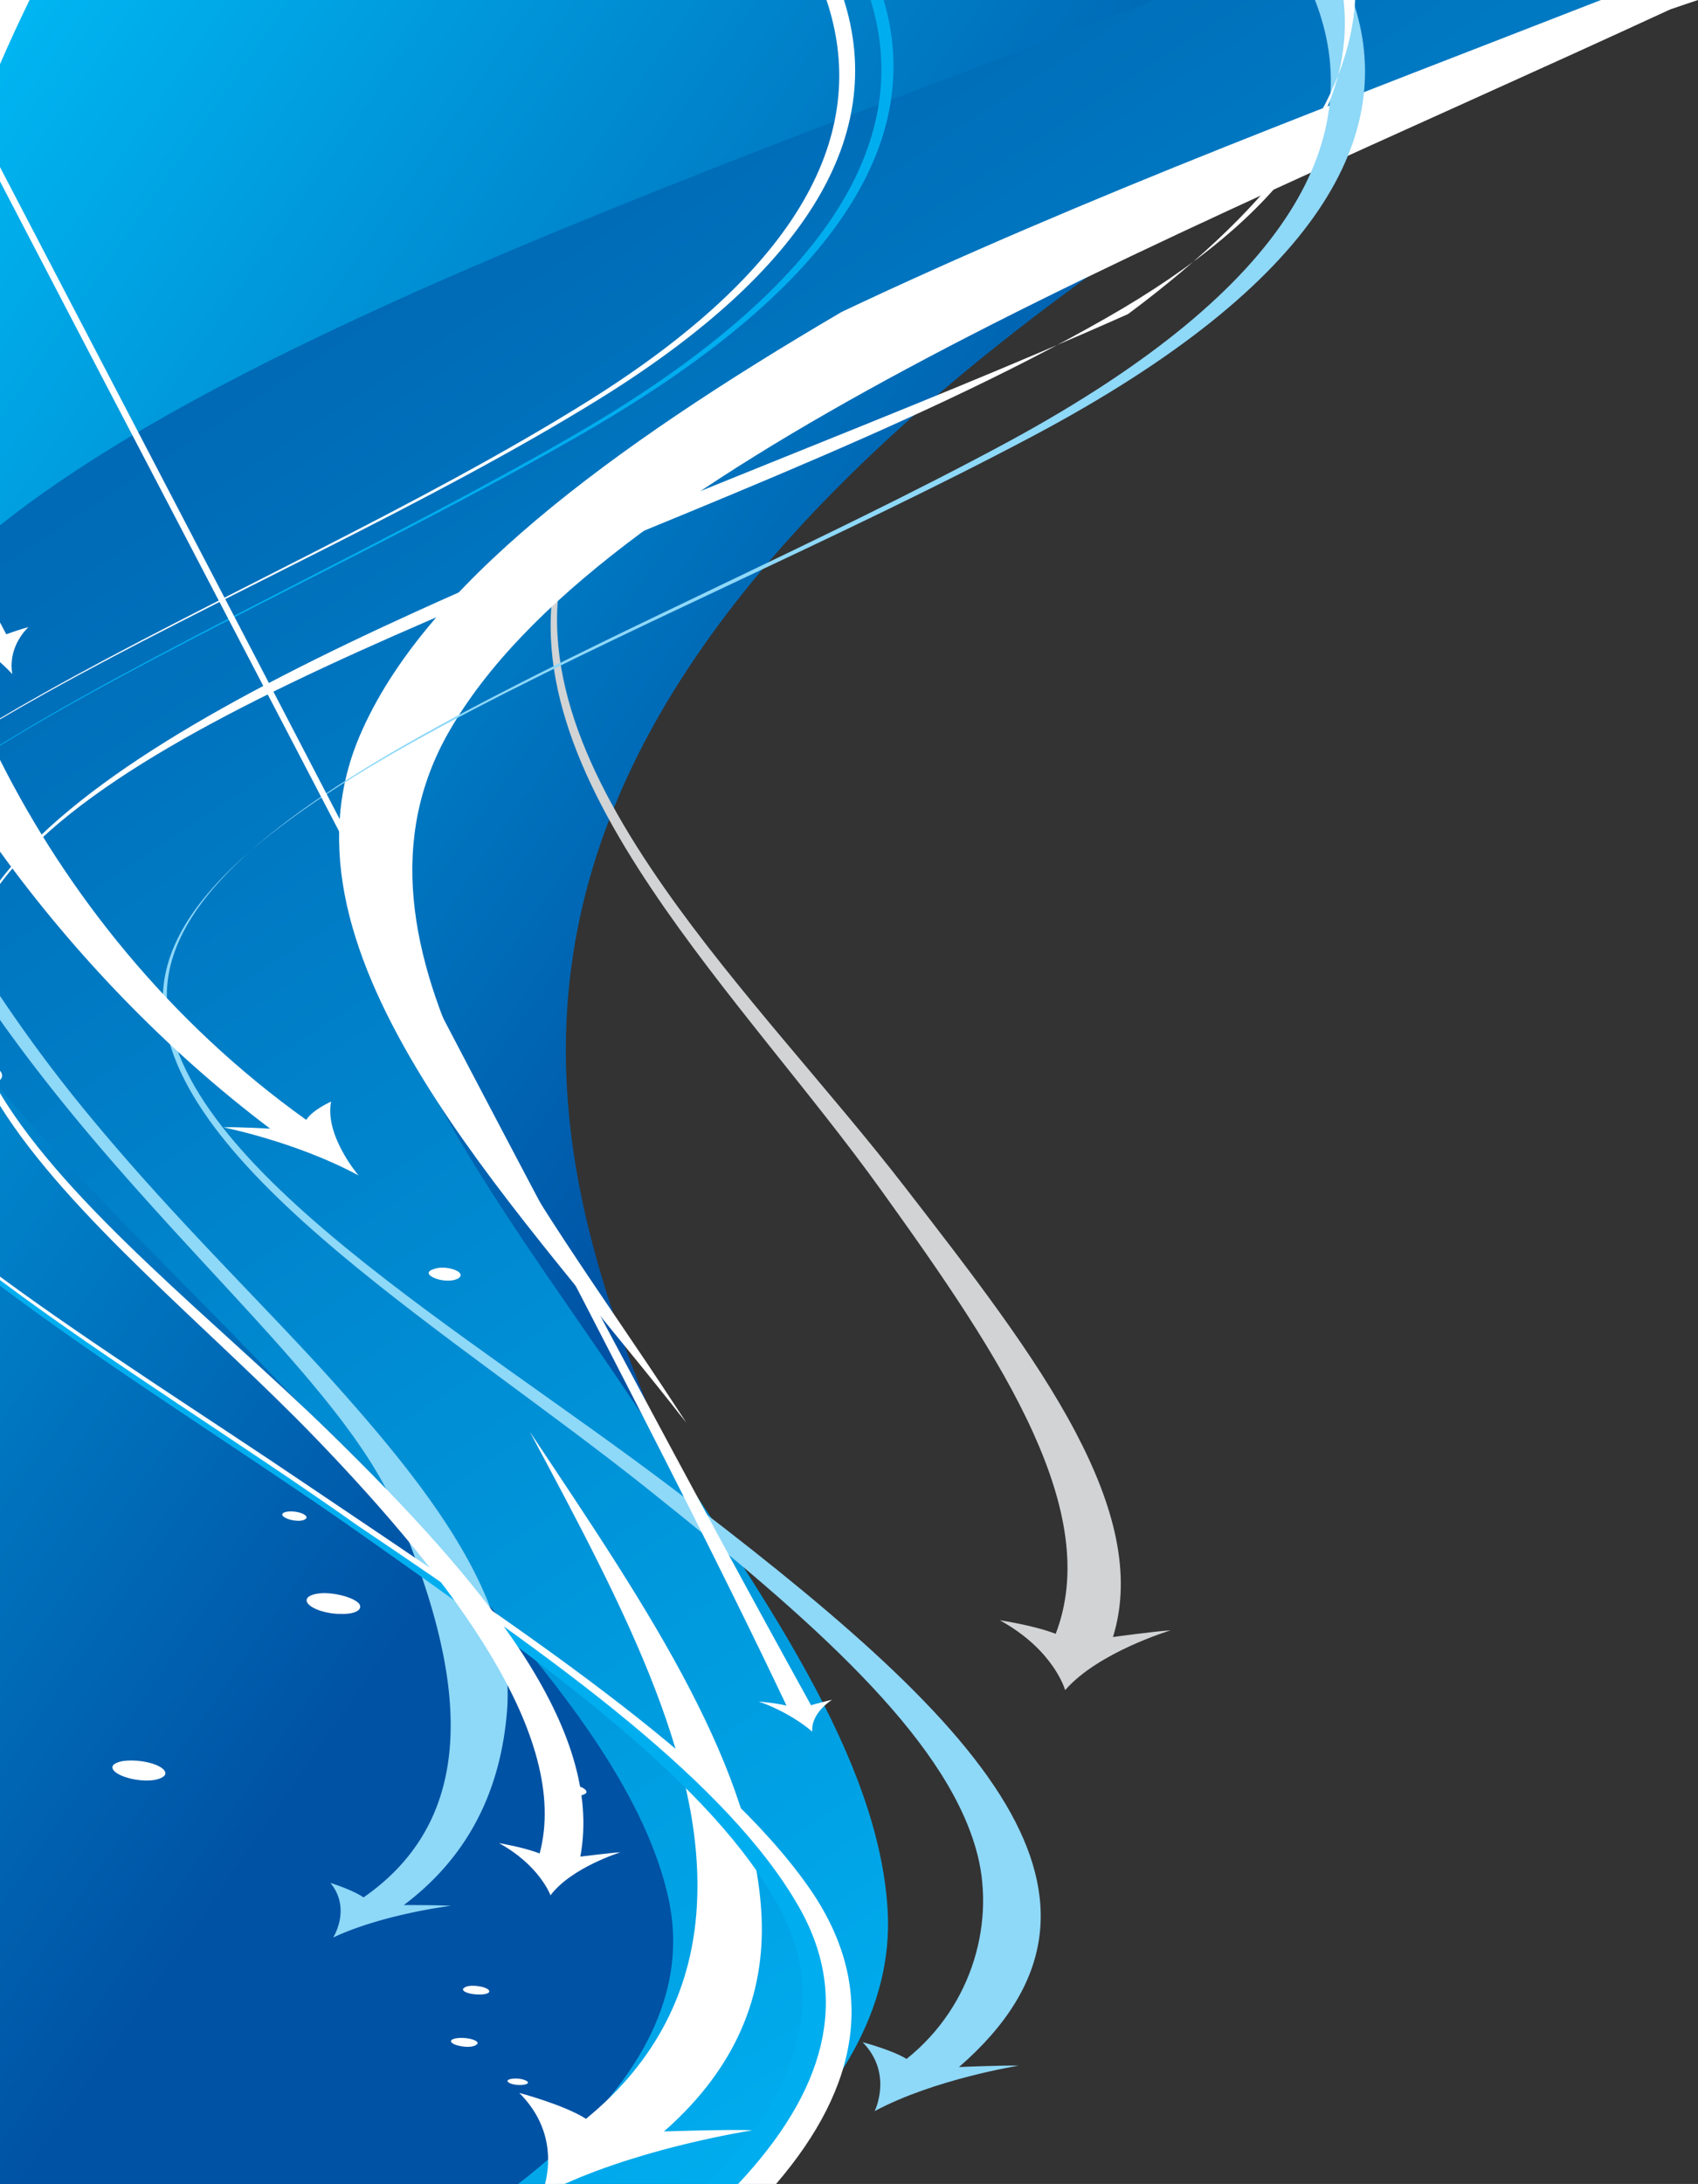 <svg xmlns="http://www.w3.org/2000/svg" xmlns:xlink="http://www.w3.org/1999/xlink" viewBox="0 0 1555.25 2000"><rect x="0" y="0" width="1555.25" height="2000" fill="#333333" stroke="none"/><defs><style>.cls-1,.cls-2,.cls-3,.cls-4,.cls-5,.cls-6{fill-rule:evenodd;}.cls-1{fill:url(#GradientFill_2);}.cls-2{fill:#d1d3d4;}.cls-3{fill:url(#GradientFill_3);}.cls-4{fill:#8ed8f8;}.cls-5,.cls-7{fill:#fff;}.cls-6{fill:#00aeef;}</style><linearGradient id="GradientFill_2" x1="2216.95" y1="1635.9" x2="1289.33" y2="995.07" gradientTransform="translate(2001.26 2000) rotate(180)" gradientUnits="userSpaceOnUse"><stop offset="0" stop-color="#00b5f1"/><stop offset="1" stop-color="#0052a4"/></linearGradient><linearGradient id="GradientFill_3" x1="631.29" y1="405.74" x2="1545.47" y2="1794.93" gradientTransform="translate(2001.26 2000) rotate(180)" gradientUnits="userSpaceOnUse"><stop offset="0" stop-color="#00aeef"/><stop offset="1" stop-color="#006ab6"/></linearGradient></defs><g id="Layer_2" data-name="Layer 2"><g id="Layer_1-2" data-name="Layer 1"><path class="cls-1" d="M699.5,2000c140.55-220.35-14.44-478.64-114.63-733.89C451,924.89,429.09,523.44,1409.57,0H0V2000Z"/><path class="cls-2" d="M829.31,1087.71C761,999.23,674.21,907.1,608.41,813c-71.28-101.94-117.87-205.07-90-306.68,26.69-97.23,133.06-184.92,282.44-269.82C940.44,157.19,1117.35,80.76,1302.41,0h10.13c-188.34,80.76-368,157.07-510.17,236.71-151.55,84.91-259.73,172.63-288.54,270-30,101.93,14.69,205.57,83.43,308,63.3,94.35,146.69,187.1,210.32,275.92,54.44,75.82,107,151.12,138.8,221.6,29.84,66.06,41.92,128.39,20.56,184-19.53-7.69-51.18-12.44-51.18-12.44,49.8,27.35,59.83,64,59.83,64,30.43-35,96.62-54.74,96.62-54.74-13.55.68-52.8,6.1-52.8,6.1,17.83-57.61.88-120.71-34.12-187.33C947.88,1240.64,889.05,1164.9,829.31,1087.71Z"/><path class="cls-3" d="M579.28,1282.49c-65.59-98.4-142.79-200.44-193.22-302.28-53.85-108.68-76.91-215.7-21-315,66.52-119.14,220.84-227.68,415.86-333,205.58-111,455-217.84,696.75-330.29L1483.19,0H1056.92C807.66,95.15,555.48,186.92,345.64,283.11,206.52,346.88,86.7,412.1,0,481.06V996.73c74.43,87.88,166.2,175.53,247.18,260.28,85.46,89.21,171.27,175.18,238.72,257.61,63.39,77.46,110.79,152.48,126.45,224.24,19.86,92-31.37,178.83-137.74,261.14H679.52c89.69-79.15,138-162,133.59-249.09-3.72-70.56-32.57-143.81-74-219.12C695.19,1451.83,636.78,1368.56,579.28,1282.49Z"/><path class="cls-4" d="M0,934c51.16,72.18,107,135.63,159.34,192.92,89.73,98.16,171.76,180.59,203.73,256.47,25.45,60.4,49.36,130.46,49.72,195,.33,61.18-20.14,117.77-79.84,159.23-9.75-6.91-30.33-13.3-30.33-13.3,19.44,23.65,2.54,50,2.54,50,45.89-21.51,107.75-29,107.75-29-10.43-.77-43.08-.69-43.08-.69,65.79-49.37,89.47-114.57,94.57-177.7,8.06-99.58-67.68-198.86-155.17-297-62.33-69.91-143.82-148-220.58-240A1354.61,1354.61,0,0,1,0,912Z"/><path class="cls-5" d="M617.28,1285.49c-64.25-98.16-140-199.86-189.07-301.7-52.24-108.31-73.72-215-16.76-314.13,68.09-118.81,223.32-226.78,419.12-331.93,206.09-110.68,456.77-217.1,699.17-329.09,8.61-3,17.11-5.8,25.51-8.64h-88.89c-116.19,45.32-233,90.07-344.81,134.68C998,184,878.7,234.53,770.86,285.68,556.63,411.32,387.53,537.51,329.41,674c-43,101.06-7.65,207.51,58.54,314.93,62.05,100.66,150.91,200.55,227.68,297.49,4.27,5.56,8.68,11.15,13.14,16.5-3.83-5.73-7.81-11.71-11.49-17.42ZM499.21,2000c4.39-17,7.87-51.89-23.6-83.37,0,0,41,10.88,61.13,23.73,66.32-54.22,95.14-119.33,100.9-186.14,5.73-66.25-10-135.32-37.45-206.91-28.89-75.37-71.22-154.5-114.9-236.11,54.46,81.67,107.68,160.51,146.88,236.22,37.14,71.74,62.35,140.94,65.38,208,3.17,71.16-22.87,138.09-89.37,196.48,0,0,61.31-2,81.21-1.06,0,0-95.14,14.45-172.16,49.14Z"/><path class="cls-5" d="M710.85,2000c76.65-89.37,93.94-180.72,29.54-272.26-41.15-58.5-106.53-117-184.26-176.31-81.76-62.36-177.37-125.83-273.63-190.74C189.35,1297.63,87.55,1233.44,0,1169.11v4.31c85.62,63.33,184.45,126.35,274.42,188.33,94.39,65.19,188,128.47,267.26,190.93,75.47,59.49,137.88,118,176,176.48C776.86,1820.22,755,1911,674.89,2000ZM0,657.84q18.67-11.08,38.31-22.11c152.91-86.08,346.41-172.1,502-269.47C742.83,239.17,795.5,114.44,757,0h16c35.94,113.78-18.94,237.86-223,364.75C392.1,462.51,196.79,548.3,41.5,635Q20.2,646.87,0,658.75Z"/><path class="cls-6" d="M676.09,2000c78.27-83.5,104.45-168.32,55.63-253.73-31.77-55.82-86.47-111.89-154.66-168.48-71.38-59.24-158.19-119.32-249.1-180.44C222.89,1322.9,100.7,1247.65,0,1172.24v5.18c98.52,74.27,217.5,148.4,321.64,221.14,87.8,61.77,172.58,121.8,242.64,180.83,67,56.47,120.27,112.52,149.89,168.24,45.42,84.88,15.46,169.23-65.61,252.37ZM0,682.09c5.72-3.52,11.49-7,17.37-10.56C163.21,584.09,357.42,496.07,527,397.74,767.81,257.89,835.41,122.51,797.43,0h11.92C845.58,122.08,776.46,257.07,535,396.29,363.91,495,167.72,583,20.12,670.72Q9.89,676.8,0,682.87Z"/><path class="cls-4" d="M613.72,1361.3c-94-71.06-204.06-143-293-215.39C227,1069.63,156.41,992.74,152.92,916.57,148.85,828,251.94,747.28,397.74,667c152.69-84.11,351.8-168.55,526.59-262.92C1187.06,261.45,1252.47,123,1204.41,0H1239c42,121.93-28.53,258.91-292.91,399.32-179.85,95.38-384.21,181-541.62,265.87-150.19,81-257.07,162-255.28,251.64,1.55,76.81,70.39,154.05,161.89,230.93,86.72,72.87,193.62,145.13,283.25,216.7,72.4,57.76,140.93,114.39,194.84,170.21,51.47,53.31,89.71,106,104.66,158.36,18.66,64.08-1.91,143.39-63.49,192.48-13.16-8.16-40.23-15.3-40.23-15.3,28.17,28.77,11,63.12,11,63.12C855.67,1904,933,1891.68,933,1891.68c-13.3-.51-54.62,1.27-54.62,1.27,88.94-77.23,92.4-156.55,42.95-240.37C868.08,1562.4,752.43,1466.36,613.72,1361.3Z"/><path class="cls-5" d="M0,0V58.72Q12.6,29.69,27.08,0ZM0,779.88C67.92,873.62,152.55,962,247.45,1033.6c0,0-32.61-1.89-42.84-1.18,0,0,66.21,13,123.76,44,0,0-31.27-36.56-25.1-67.62,0,0-17.11,7.62-22.77,16.78C155.09,936,61.17,817.55,0,695.89Z"/><path class="cls-5" d="M302.05,1311.74C198.18,1210.46,61.78,1104.15,0,1001.09v11.5c63,101,193.11,204.93,288.8,304.13,127.76,132.43,233.9,274.4,205.48,380.66-14.48-5.72-37.26-9.51-37.26-9.51,37.37,20.5,47.19,47.82,47.19,47.82,19.06-25.44,64.16-39.44,64.16-39.44-9.6.6-36.82,4-36.82,4,21.79-117-86.74-249.21-229.5-388.48ZM0,809.59c65.56-88.48,217.06-165.42,392.73-241.32C597,480.05,833.62,393.81,1012.6,291.56c170.25-96.77,228.47-197.13,218-291.56h10.65c-5,87.86-68.27,183.6-208,287.59C827.29,379.45,585.24,467.27,382,559.67,210.2,637.73,67.11,718.06,0,806.33Z"/><path class="cls-7" d="M332.68,803.79Q221.89,591,98.87,355.75,50.34,262.77,0,166.1V153q54,103.61,105.86,203Q228.32,590.62,339,803.82C420,960,496.4,1105.14,566.38,1236c63.83,119.39,122.91,228.73,176.47,325.58,0,0,14-3.88,19.29-4.94,0,0-19.45,11.69-18.17,29.22,0,0-18.49-16.94-49-27.59,0,0,14.63,1.08,25.41,3.72-46.07-97.2-101.37-206.55-163-326.18-67.44-130.9-143.56-276.13-224.71-432ZM11.27,617.37c-4.37-26.33,14.79-43,14.79-43-5.8,1.26-20.32,6.48-20.32,6.48C3.85,577.27,1.93,573.62,0,570v36.36A153.11,153.11,0,0,1,11.27,617.37Z"/><path class="cls-5" d="M0,980.55c2.32,2.73,2.67,5.57.51,7.94-.16.2-.33.38-.51.58Z"/><path class="cls-5" d="M397.7,1170.28c-6.35-2.7-6.65-6.09-1-7.87,5.57-2.43,14.48-1.83,20.67.85,5.71,2.41,6.08,6.22.73,8.24C412.57,1173.74,403.35,1172.88,397.7,1170.28Z"/><path class="cls-5" d="M441.27,1819.46c5.82,1.36,8.63,4,5.72,5.73s-10.34,1.68-16.3.51c-6.08-1.39-8.42-3.81-5.24-5.48C427.87,1818.08,435.17,1818.08,441.27,1819.46Z"/><path class="cls-5" d="M329,1468.72c3.54,5.11-3.23,9.63-16.21,9.24-12.74.28-26.75-4.17-30.82-9.53s3.07-9.44,15.86-9.5C310.69,1459.3,324.63,1463.54,329,1468.72Z"/><path class="cls-5" d="M524.27,1634.34c8.08,1.4,13.32,4.24,12.9,7.12-1.08,2.39-7.84,4.2-15.61,2.86s-13.28-4.44-12-6.64C510,1634.6,517,1633.42,524.27,1634.34Z"/><path class="cls-5" d="M140,1615.21c11.06,3.53,15.05,9.52,7.85,12.83-6.63,3.58-21.44,3.41-33.61-.83-10.9-3.72-15-9.72-7.42-12.79C113.35,1611.24,128.28,1611.44,140,1615.21Z"/><path class="cls-5" d="M430.67,1867.13c6.11,1.38,8.51,3.79,5.5,5.49-2.67,2.14-9.83,2.38-16,.79-6.09-1.36-8.87-4-5.88-5.7S424.71,1865.78,430.67,1867.13Z"/><path class="cls-5" d="M280.81,1389.38c.16,1.91-3.72,3.9-10,3.18-6.28-.49-12-3.28-12.2-5.2-.8-2.17,4.17-3.66,10.15-3.16S280.06,1386.79,280.81,1389.38Z"/><path class="cls-5" d="M481.79,1905.4c3.26,1.6,2,3.2-2.38,3.79-4,.63-9.9-.09-12.91-1.7s-1.9-3.2,2.48-3.8C473.21,1903.09,478.78,1903.79,481.79,1905.4Z"/></g></g></svg>